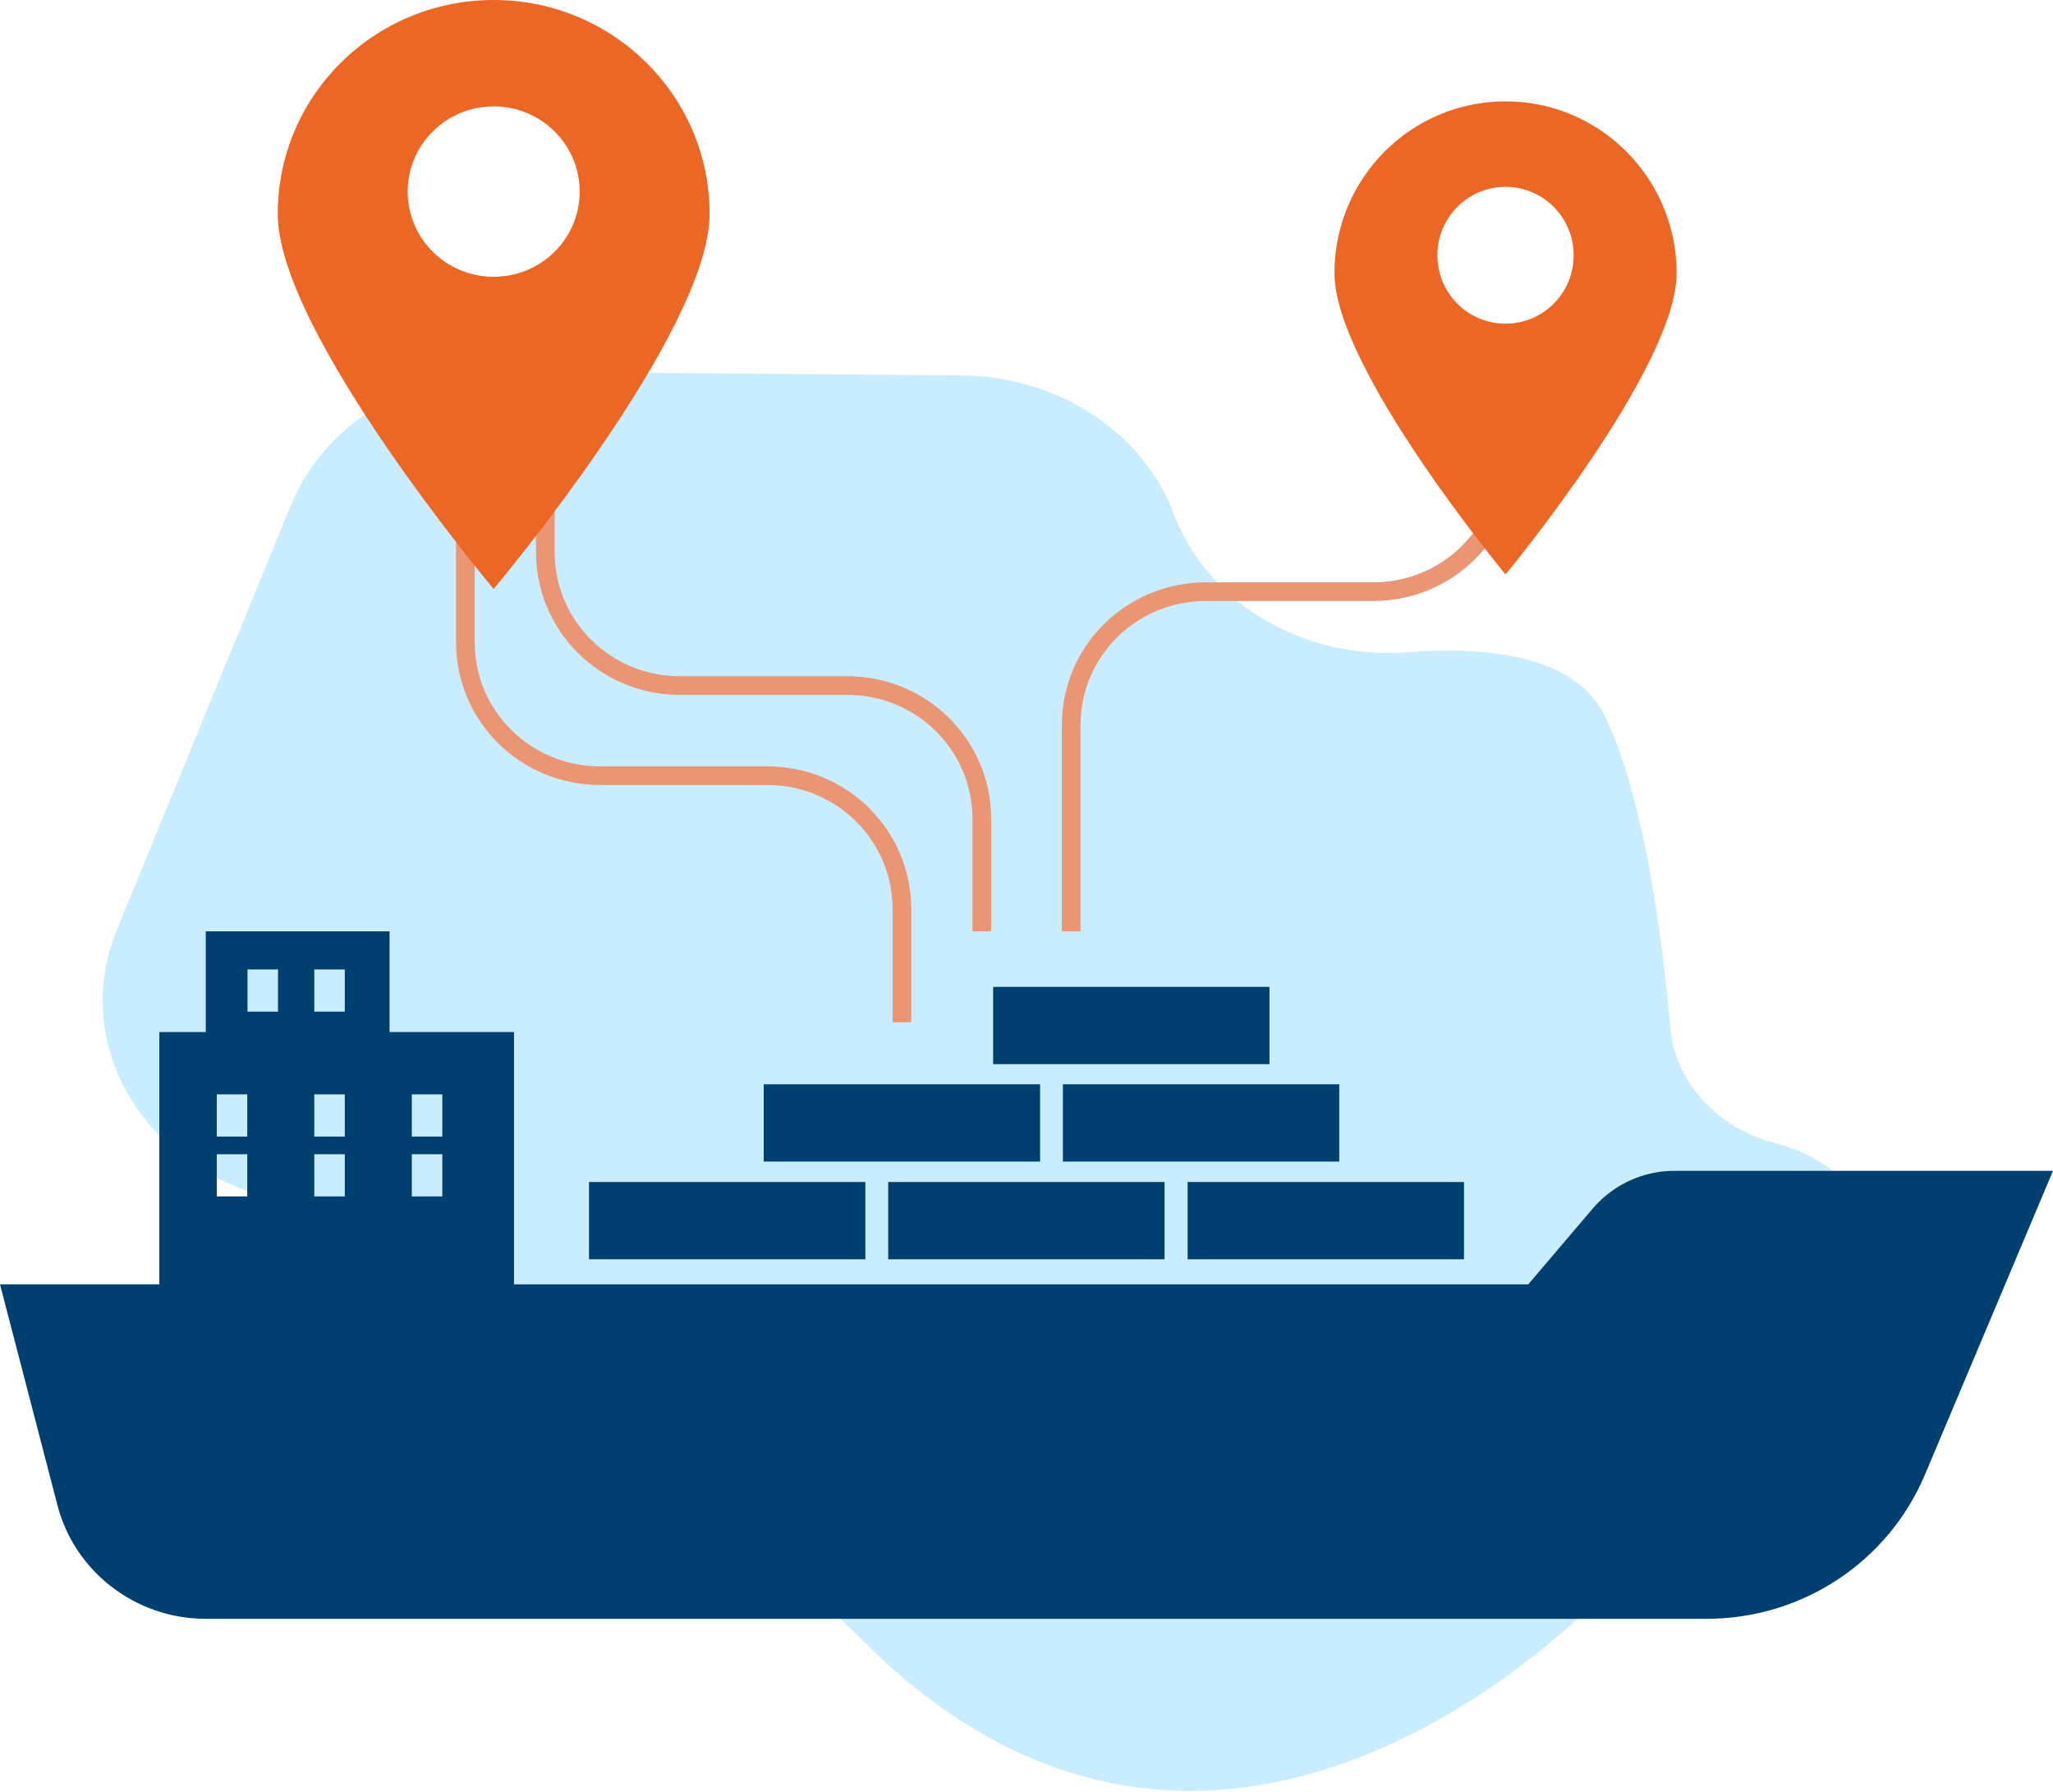 <svg width="110" height="96" viewBox="0 0 110 96" fill="none" xmlns="http://www.w3.org/2000/svg">
<path d="M86.507 84.779C86.507 84.779 66.923 106.742 47.442 89.072L25.976 68.159C24.02 66.256 21.393 65.048 18.548 64.72L16.169 64.457C8.391 63.591 3.546 56.436 6.26 49.819L15.585 27.069C17.366 22.737 21.962 19.875 27.099 19.914L51.484 20.111C56.664 20.151 61.247 23.131 62.896 27.541C64.676 32.281 69.813 35.366 75.358 34.946C79.736 34.604 84.391 35.116 85.982 38.359C88.069 42.612 89.061 50.148 89.499 55.084C89.761 57.998 92.023 60.453 95.146 61.254C100.735 62.672 102.705 68.894 98.78 72.741L86.522 84.779H86.507Z" fill="#C9EDFF"/>
<path d="M81.885 68.809L85.345 64.741C86.434 63.472 88.024 62.729 89.702 62.729H110L103.141 79.001C101.168 83.682 96.561 86.73 91.439 86.73H11.025C7.286 86.73 4.004 84.222 3.076 80.635L0 68.809H81.885Z" fill="#004070"/>
<path d="M63.633 63.327H78.441V67.468H63.633V63.327Z" fill="#004070"/>
<path d="M47.589 63.327H62.397V67.468H47.589V63.327Z" fill="#004070"/>
<path d="M31.559 63.327H46.367V67.468H31.559V63.327Z" fill="#004070"/>
<path d="M56.95 58.092H71.758V62.233H56.95V58.092Z" fill="#004070"/>
<path d="M40.92 58.092H55.728V62.233H40.92V58.092Z" fill="#004070"/>
<path d="M53.212 52.872H68.019V57.013H53.212V52.872Z" fill="#004070"/>
<path d="M11.025 55.292V49.897H20.872V55.292H27.541V70.428H8.537V55.292H11.025ZM22.065 64.099H23.699V61.839H22.065V64.099ZM22.065 60.892H23.699V58.631H22.065V60.892ZM16.839 64.099H18.473V61.839H16.839V64.099ZM16.839 60.892H18.473V58.631H16.839V60.892ZM16.839 54.199H18.473V51.939H16.839V54.199ZM14.896 51.939H13.262V54.199H14.896V51.939ZM11.614 64.099H13.248V61.839H11.614V64.099ZM11.614 60.892H13.248V58.631H11.614V60.892Z" fill="#004070"/>
<path d="M57.395 49.897V38.845C57.395 34.893 60.619 31.7 64.608 31.7H73.572C77.561 31.7 80.785 28.506 80.785 24.555V19.831" stroke="#EA9573" stroke-miterlimit="10"/>
<path d="M52.608 49.897V43.875C52.608 39.924 49.385 36.73 45.396 36.73H36.431C32.443 36.73 29.219 33.537 29.219 29.585V24.861" stroke="#EA9573" stroke-miterlimit="10"/>
<path d="M48.325 54.767V48.702C48.325 44.75 45.101 41.557 41.112 41.557H32.148C28.159 41.557 24.935 38.363 24.935 34.412V24.861" stroke="#EA9573" stroke-miterlimit="10"/>
<path d="M26.451 0C32.84 0 38.021 5.133 38.021 11.461C38.021 17.789 26.451 31.554 26.451 31.554C26.451 31.554 14.882 17.804 14.882 11.461C14.882 5.118 20.063 0 26.451 0ZM26.451 14.829C28.998 14.829 31.059 12.788 31.059 10.265C31.059 7.743 28.998 5.701 26.451 5.701C23.905 5.701 21.844 7.743 21.844 10.265C21.844 12.788 23.905 14.829 26.451 14.829Z" fill="#EC6625"/>
<path d="M80.667 5.431C85.728 5.431 89.834 9.554 89.834 14.637C89.834 19.72 80.667 30.776 80.667 30.776C80.667 30.776 71.5 19.731 71.5 14.637C71.5 9.542 75.605 5.431 80.667 5.431ZM80.667 17.342C82.684 17.342 84.317 15.703 84.317 13.676C84.317 11.65 82.684 10.01 80.667 10.01C78.649 10.01 77.016 11.65 77.016 13.676C77.016 15.703 78.649 17.342 80.667 17.342Z" fill="#EC6625"/>
</svg>
